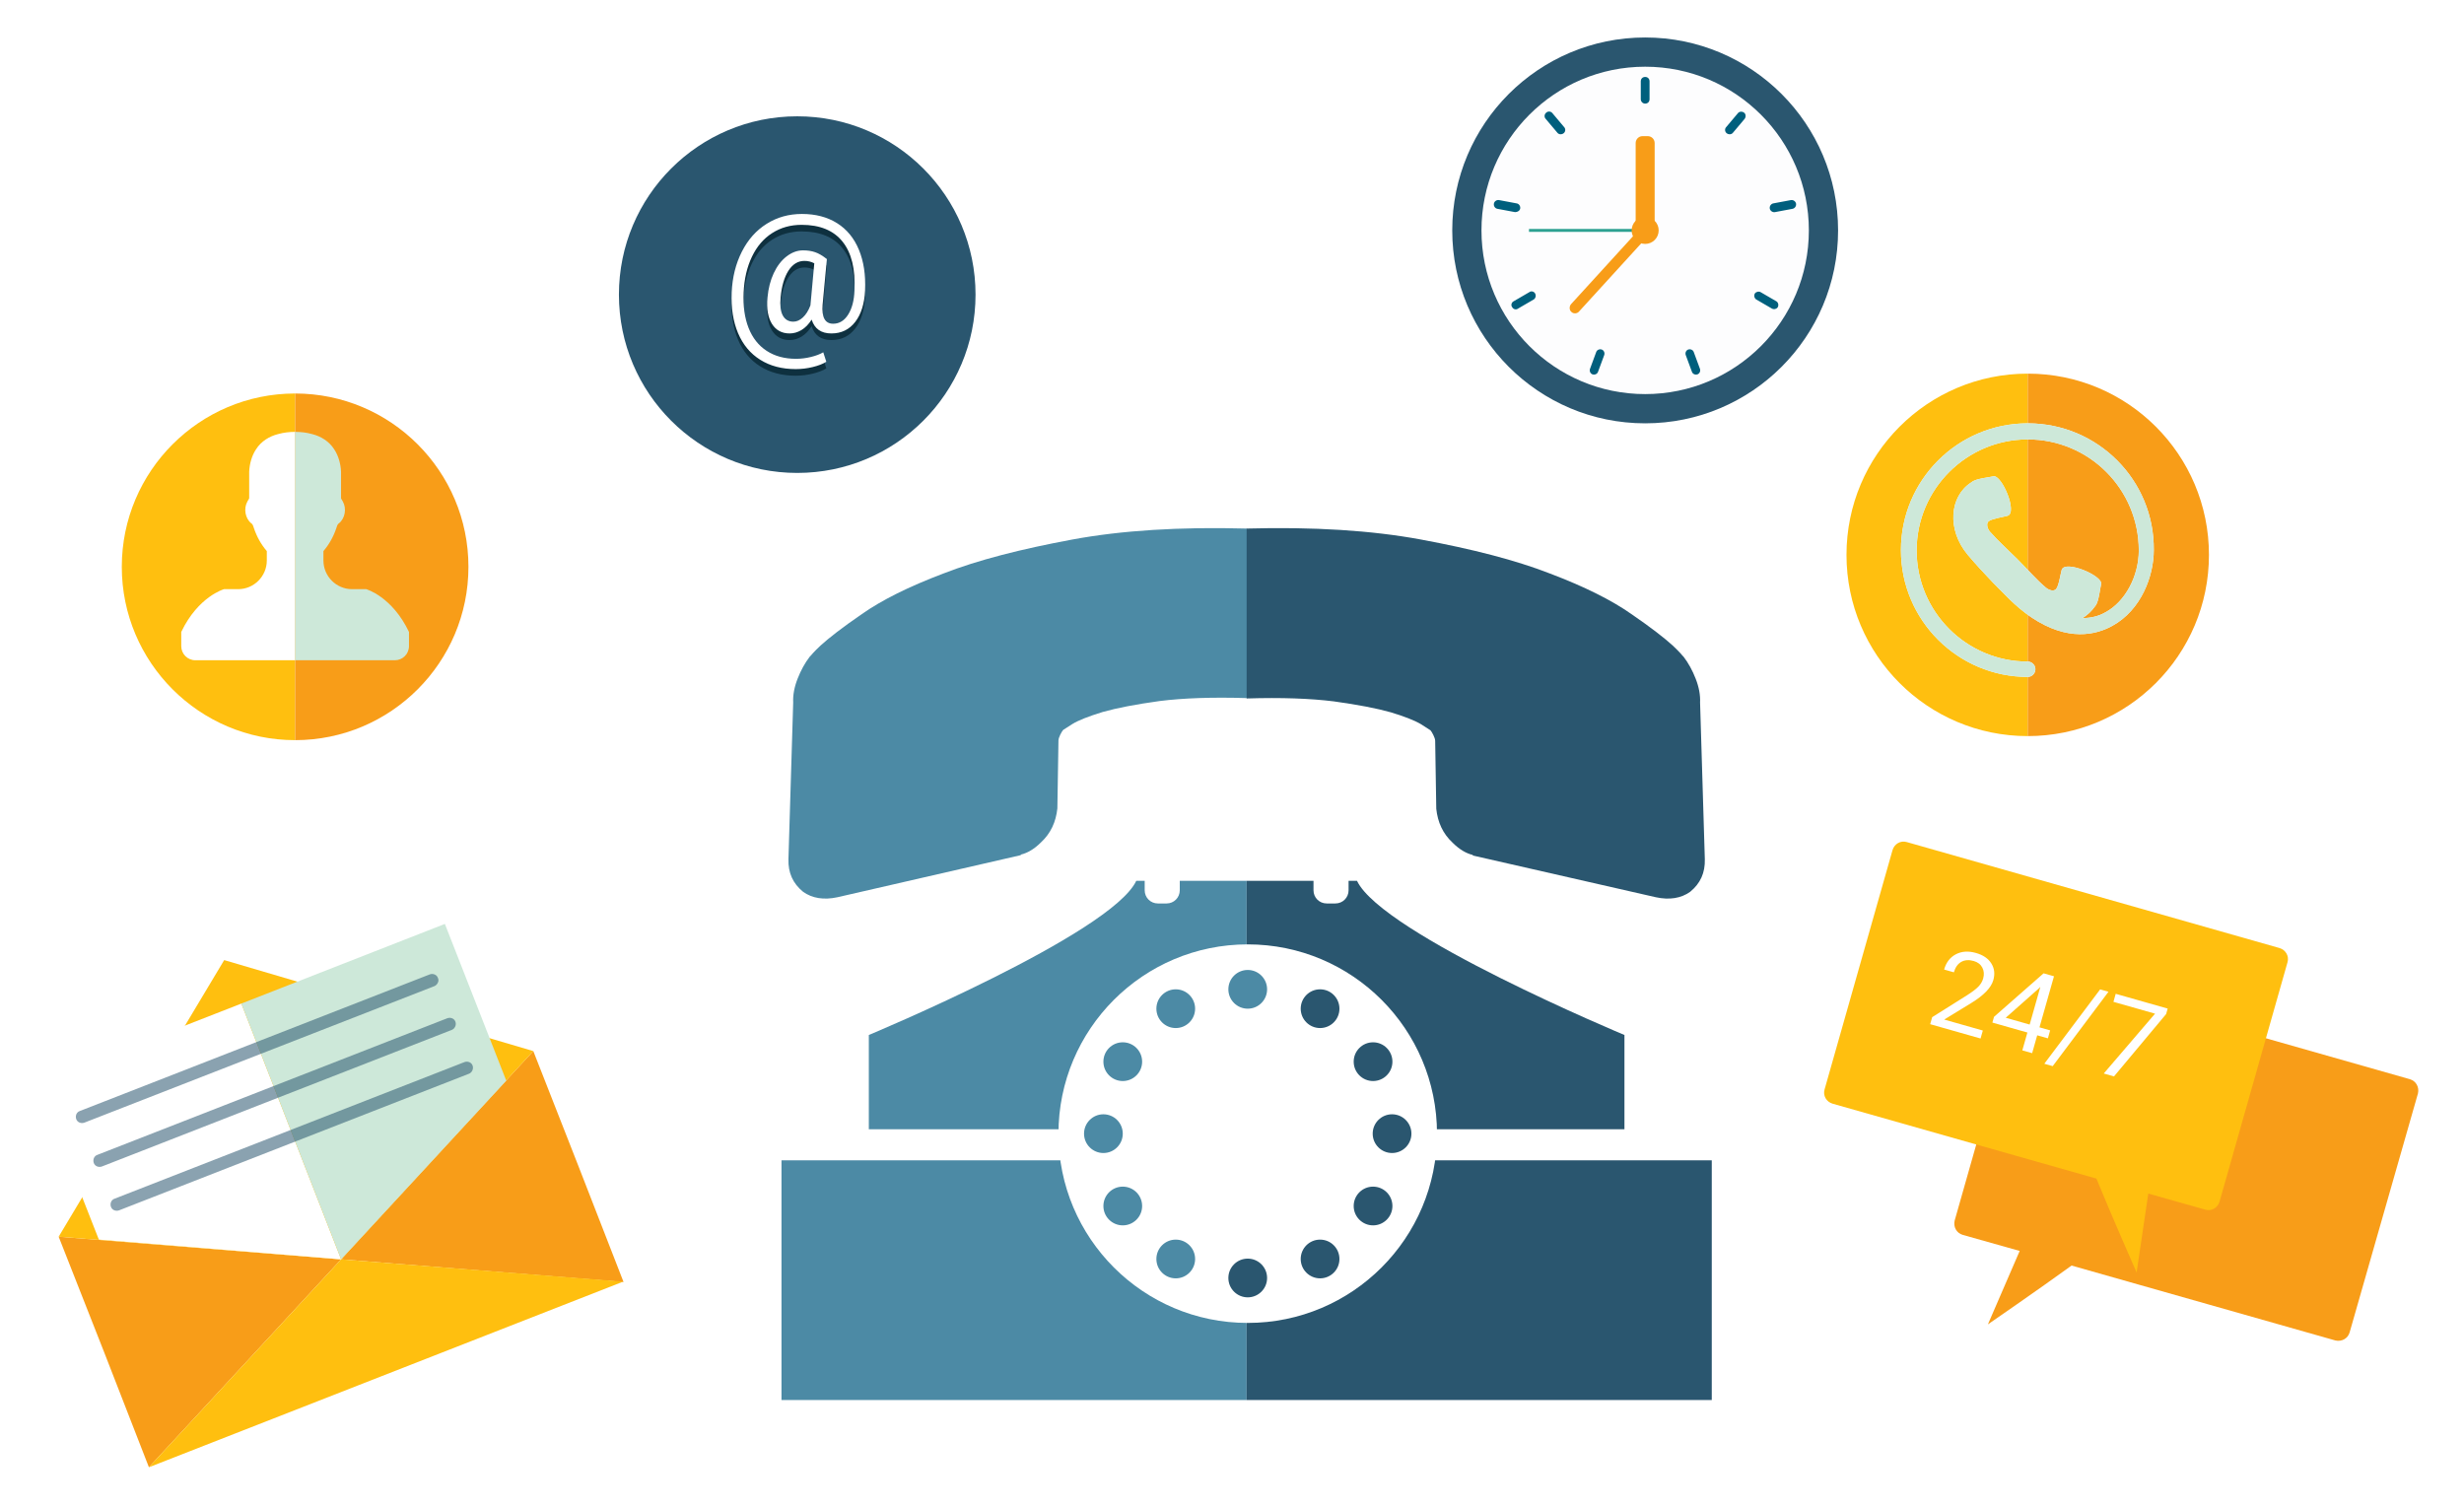 <svg width="263" height="161" viewBox="0 0 263 161" fill="none" xmlns="http://www.w3.org/2000/svg">
<g filter="url(#filter0_d)">
<path d="M131.062 52.416C123.925 52.221 117.724 52.611 112.459 53.586C106.999 54.6 102.397 55.77 98.692 57.213C94.987 58.617 92.101 60.06 89.995 61.542C87.889 62.985 86.446 64.116 85.588 64.896C85.237 65.208 84.964 65.52 84.769 65.715C84.574 65.949 84.457 66.066 84.418 66.105C83.911 66.768 83.482 67.548 83.131 68.445C82.78 69.342 82.624 70.2 82.663 70.98L82.156 87.711C82.117 89.154 82.624 90.285 83.716 91.182C84.691 91.884 85.939 92.079 87.382 91.767L106.921 87.282L106.999 87.204C107.662 87.048 108.403 86.619 109.105 85.917C110.158 84.942 110.704 83.733 110.86 82.29L110.977 75.036C110.977 74.88 111.055 74.646 111.172 74.412C111.289 74.178 111.406 73.983 111.484 73.905L112.459 73.281C113.083 72.891 114.175 72.462 115.696 71.994C117.217 71.565 119.245 71.175 121.78 70.824C124.276 70.512 127.396 70.395 131.101 70.512V52.416H131.062Z" fill="#4C8AA5"/>
<path d="M131.062 52.416C138.199 52.221 144.4 52.611 149.665 53.586C155.125 54.6 159.727 55.77 163.432 57.213C167.137 58.617 170.023 60.06 172.129 61.542C174.235 62.985 175.678 64.116 176.536 64.896C176.887 65.208 177.16 65.52 177.355 65.715C177.55 65.949 177.667 66.066 177.706 66.105C178.213 66.768 178.642 67.548 178.993 68.445C179.344 69.342 179.5 70.2 179.461 70.98L179.968 87.711C180.007 89.154 179.5 90.285 178.408 91.182C177.433 91.884 176.185 92.079 174.742 91.767L155.242 87.321L155.164 87.243C154.501 87.087 153.76 86.658 153.058 85.956C152.005 84.981 151.459 83.772 151.303 82.329L151.186 75.075C151.186 74.919 151.108 74.685 150.991 74.451C150.874 74.217 150.757 74.022 150.679 73.944L149.704 73.32C149.08 72.93 147.988 72.501 146.467 72.033C144.946 71.604 142.918 71.214 140.383 70.863C137.887 70.551 134.767 70.434 131.062 70.551V52.416Z" fill="#2A566F"/>
<path d="M173.962 119.847H88.045C87.382 119.847 86.797 119.301 86.797 118.599V117.78C86.797 117.117 87.343 116.532 88.045 116.532H173.962C174.625 116.532 175.21 117.078 175.21 117.78V118.599C175.21 119.301 174.664 119.847 173.962 119.847Z" fill="white"/>
<path d="M131.062 90.012V116.532H90.736V106.47C90.736 106.47 116.593 95.706 119.284 90.012H131.062Z" fill="#4C8AA5"/>
<path d="M131.062 90.012V116.532H171.389V106.47C171.389 106.47 145.532 95.706 142.841 90.012H131.062Z" fill="#2A566F"/>
<path d="M131.062 119.847H81.415V145.431H131.062V119.847Z" fill="#4C8AA5"/>
<path d="M180.709 119.847H131.062V145.431H180.709V119.847Z" fill="#2A566F"/>
<path d="M131.179 137.202C142.336 137.202 151.381 128.157 151.381 117C151.381 105.843 142.336 96.798 131.179 96.798C120.022 96.798 110.977 105.843 110.977 117C110.977 128.157 120.022 137.202 131.179 137.202Z" fill="white"/>
<path d="M131.179 103.662C132.32 103.662 133.246 102.737 133.246 101.595C133.246 100.453 132.32 99.528 131.179 99.528C130.037 99.528 129.112 100.453 129.112 101.595C129.112 102.737 130.037 103.662 131.179 103.662Z" fill="#4C8AA5"/>
<path d="M123.496 105.729C124.638 105.729 125.563 104.804 125.563 103.662C125.563 102.52 124.638 101.595 123.496 101.595C122.355 101.595 121.429 102.52 121.429 103.662C121.429 104.804 122.355 105.729 123.496 105.729Z" fill="#4C8AA5"/>
<path d="M117.841 111.384C118.983 111.384 119.908 110.459 119.908 109.317C119.908 108.175 118.983 107.25 117.841 107.25C116.699 107.25 115.774 108.175 115.774 109.317C115.774 110.459 116.699 111.384 117.841 111.384Z" fill="#4C8AA5"/>
<path d="M115.774 119.067C116.916 119.067 117.841 118.142 117.841 117C117.841 115.858 116.916 114.933 115.774 114.933C114.632 114.933 113.707 115.858 113.707 117C113.707 118.142 114.632 119.067 115.774 119.067Z" fill="#4C8AA5"/>
<path d="M117.841 126.789C118.983 126.789 119.908 125.864 119.908 124.722C119.908 123.58 118.983 122.655 117.841 122.655C116.699 122.655 115.774 123.58 115.774 124.722C115.774 125.864 116.699 126.789 117.841 126.789Z" fill="#4C8AA5"/>
<path d="M123.496 132.444C124.638 132.444 125.563 131.519 125.563 130.377C125.563 129.235 124.638 128.31 123.496 128.31C122.355 128.31 121.429 129.235 121.429 130.377C121.429 131.519 122.355 132.444 123.496 132.444Z" fill="#4C8AA5"/>
<path d="M131.179 134.472C132.32 134.472 133.246 133.547 133.246 132.405C133.246 131.263 132.32 130.338 131.179 130.338C130.037 130.338 129.112 131.263 129.112 132.405C129.112 133.547 130.037 134.472 131.179 134.472Z" fill="#2A566F"/>
<path d="M138.901 132.444C140.043 132.444 140.968 131.519 140.968 130.377C140.968 129.235 140.043 128.31 138.901 128.31C137.759 128.31 136.834 129.235 136.834 130.377C136.834 131.519 137.759 132.444 138.901 132.444Z" fill="#2A566F"/>
<path d="M144.556 126.789C145.698 126.789 146.623 125.864 146.623 124.722C146.623 123.58 145.698 122.655 144.556 122.655C143.415 122.655 142.489 123.58 142.489 124.722C142.489 125.864 143.415 126.789 144.556 126.789Z" fill="#2A566F"/>
<path d="M146.584 119.067C147.726 119.067 148.651 118.142 148.651 117C148.651 115.858 147.726 114.933 146.584 114.933C145.443 114.933 144.517 115.858 144.517 117C144.517 118.142 145.443 119.067 146.584 119.067Z" fill="#2A566F"/>
<path d="M144.556 111.384C145.698 111.384 146.623 110.459 146.623 109.317C146.623 108.175 145.698 107.25 144.556 107.25C143.415 107.25 142.489 108.175 142.489 109.317C142.489 110.459 143.415 111.384 144.556 111.384Z" fill="#2A566F"/>
<path d="M138.901 105.729C140.043 105.729 140.968 104.804 140.968 103.662C140.968 102.52 140.043 101.595 138.901 101.595C137.759 101.595 136.834 102.52 136.834 103.662C136.834 104.804 137.759 105.729 138.901 105.729Z" fill="#2A566F"/>
<path d="M122.521 92.43H121.585C120.805 92.43 120.181 91.806 120.181 91.026V76.284C120.181 75.504 120.805 74.88 121.585 74.88H122.521C123.301 74.88 123.925 75.504 123.925 76.284V91.026C123.925 91.806 123.301 92.43 122.521 92.43Z" fill="white"/>
<path d="M140.539 92.43H139.603C138.823 92.43 138.199 91.806 138.199 91.026V76.284C138.199 75.504 138.823 74.88 139.603 74.88H140.539C141.319 74.88 141.943 75.504 141.943 76.284V91.026C141.943 91.806 141.319 92.43 140.539 92.43Z" fill="white"/>
</g>
<g filter="url(#filter1_d)">
<path d="M6.262 127.998L11.098 140.283L15.895 152.607L36.409 130.416L6.262 127.998Z" fill="#F89D18"/>
<path d="M56.923 108.186L61.759 120.51L66.556 132.834L36.409 130.416L56.923 108.186Z" fill="#F89D18"/>
<path d="M36.409 130.416C36.409 130.416 16.87 151.554 15.895 152.607L41.206 142.701L66.517 132.795L36.409 130.416Z" fill="#FFBF0F"/>
<path d="M6.262 127.998L23.929 98.475L56.923 108.186L36.409 130.416L6.262 127.998Z" fill="#FFBF0F"/>
<path d="M10.552 128.31L36.409 130.416L25.762 103.116L4 111.618L10.552 128.31Z" fill="white"/>
<path d="M54.037 111.345L36.409 130.416L25.762 103.116L47.485 94.614L54.037 111.345Z" fill="#CDE8D9"/>
<path opacity="0.55" d="M46.393 101.244L8.992 115.83C8.641 115.947 8.251 115.791 8.134 115.44C8.017 115.089 8.173 114.699 8.524 114.582L45.886 99.996C46.237 99.879 46.627 100.035 46.744 100.386C46.9 100.698 46.705 101.088 46.393 101.244Z" fill="#2A566F"/>
<path opacity="0.55" d="M48.226 105.924L10.864 120.51C10.513 120.627 10.123 120.471 10.006 120.12C9.889 119.769 10.045 119.379 10.396 119.262L47.758 104.676C48.109 104.559 48.499 104.715 48.616 105.066C48.733 105.417 48.538 105.807 48.226 105.924Z" fill="#2A566F"/>
<path opacity="0.55" d="M50.059 110.604L12.697 125.19C12.346 125.307 11.956 125.151 11.839 124.8C11.722 124.449 11.878 124.059 12.229 123.942L49.591 109.356C49.942 109.239 50.332 109.395 50.449 109.746C50.566 110.097 50.371 110.487 50.059 110.604Z" fill="#2A566F"/>
</g>
<g filter="url(#filter2_d)">
<path d="M217.447 99.879L257.227 111.189C257.89 111.384 258.241 112.047 258.085 112.71L250.792 138.216C250.597 138.879 249.934 139.23 249.271 139.074L221.113 131.079C217.564 133.653 212.182 137.358 212.182 137.358L215.575 129.519L209.491 127.803C208.828 127.608 208.477 126.945 208.633 126.282L215.887 100.737C216.121 100.074 216.784 99.684 217.447 99.879Z" fill="#F89D18"/>
<path d="M243.304 97.188L203.524 85.878C202.861 85.683 202.198 86.073 202.003 86.736L194.749 112.281C194.554 112.944 194.944 113.607 195.607 113.802L223.765 121.797C225.442 125.892 228.055 131.82 228.055 131.82L229.303 123.396L235.387 125.112C236.05 125.307 236.713 124.917 236.908 124.254L244.162 98.709C244.357 98.046 243.967 97.383 243.304 97.188Z" fill="#FFBF0F"/>
<path d="M211.399 106.844L206.022 105.316L206.235 104.567L209.972 102.218C210.529 101.86 210.928 101.555 211.17 101.303C211.417 101.049 211.586 100.762 211.677 100.442C211.798 100.014 211.769 99.626 211.587 99.278C211.406 98.93 211.099 98.694 210.667 98.572C210.149 98.424 209.702 98.458 209.329 98.673C208.96 98.885 208.701 99.254 208.551 99.78L207.509 99.483C207.723 98.728 208.139 98.186 208.756 97.858C209.377 97.531 210.095 97.483 210.91 97.715C211.673 97.932 212.219 98.304 212.548 98.832C212.879 99.356 212.949 99.951 212.76 100.616C212.531 101.424 211.743 102.24 210.396 103.063L207.521 104.822L211.641 105.993L211.399 106.844ZM217.688 105.653L218.827 105.976L218.585 106.827L217.446 106.504L216.905 108.409L215.857 108.111L216.398 106.206L212.661 105.144L212.836 104.53L218.127 99.887L219.237 100.202L217.688 105.653ZM214.087 104.629L216.64 105.355L217.783 101.331L217.595 101.521L214.087 104.629ZM219.1 109.794L218.204 109.539L224.163 101.602L225.053 101.855L219.1 109.794ZM231.205 104.236L225.641 110.891L224.548 110.58L230.023 104.193L225.582 102.931L225.825 102.074L231.371 103.65L231.205 104.236Z" fill="white"/>
</g>
<g filter="url(#filter3_d)">
<path d="M85.094 46.478C95.605 46.478 104.126 37.957 104.126 27.446C104.126 16.935 95.605 8.414 85.094 8.414C74.583 8.414 66.062 16.935 66.062 27.446C66.062 37.957 74.583 46.478 85.094 46.478Z" fill="#2A566F"/>
<path d="M92.337 27.707C92.267 29.125 91.915 30.244 91.283 31.065C90.65 31.885 89.803 32.295 88.743 32.295C87.647 32.295 86.944 31.803 86.633 30.819C86.317 31.317 85.954 31.689 85.543 31.935C85.139 32.175 84.72 32.295 84.287 32.295C83.455 32.295 82.825 31.955 82.397 31.276C81.969 30.596 81.811 29.655 81.922 28.454C82.01 27.488 82.23 26.626 82.582 25.87C82.939 25.109 83.396 24.511 83.953 24.077C84.515 23.644 85.104 23.427 85.719 23.427C86.194 23.427 86.619 23.491 86.994 23.62C87.369 23.743 87.79 23.989 88.259 24.359L87.802 29.228C87.691 30.581 88.066 31.258 88.927 31.258C89.589 31.258 90.126 30.93 90.536 30.274C90.946 29.617 91.168 28.762 91.204 27.707C91.315 25.428 90.89 23.691 89.929 22.495C88.974 21.3 87.518 20.702 85.561 20.702C84.383 20.702 83.337 20.995 82.423 21.581C81.509 22.161 80.789 23.002 80.261 24.104C79.734 25.205 79.438 26.477 79.374 27.918C79.303 29.371 79.479 30.634 79.901 31.706C80.323 32.773 80.964 33.587 81.826 34.15C82.693 34.718 83.739 35.002 84.963 35.002C85.491 35.002 86.018 34.938 86.545 34.809C87.079 34.68 87.521 34.513 87.873 34.308L88.198 35.319C87.835 35.547 87.351 35.735 86.748 35.881C86.15 36.028 85.543 36.101 84.928 36.101C83.463 36.101 82.204 35.77 81.149 35.108C80.094 34.451 79.303 33.502 78.776 32.26C78.254 31.024 78.029 29.576 78.099 27.918C78.169 26.307 78.53 24.86 79.18 23.576C79.831 22.287 80.712 21.294 81.826 20.597C82.939 19.894 84.196 19.542 85.596 19.542C87.055 19.542 88.306 19.87 89.349 20.527C90.392 21.183 91.168 22.129 91.678 23.365C92.188 24.602 92.408 26.049 92.337 27.707ZM83.32 28.454C83.238 29.286 83.314 29.925 83.548 30.37C83.789 30.816 84.166 31.038 84.682 31.038C85.034 31.038 85.371 30.889 85.693 30.59C86.021 30.291 86.29 29.863 86.501 29.307L86.51 29.228L86.915 24.807C86.586 24.637 86.235 24.552 85.86 24.552C85.174 24.552 84.606 24.901 84.155 25.598C83.71 26.295 83.431 27.247 83.32 28.454Z" fill="#0E303F"/>
<path d="M92.337 27.002C92.267 28.42 91.915 29.539 91.283 30.359C90.65 31.18 89.803 31.59 88.743 31.59C87.647 31.59 86.944 31.098 86.633 30.113C86.317 30.611 85.954 30.983 85.543 31.229C85.139 31.47 84.72 31.59 84.287 31.59C83.455 31.59 82.825 31.25 82.397 30.57C81.969 29.891 81.811 28.95 81.922 27.749C82.01 26.782 82.23 25.921 82.582 25.165C82.939 24.403 83.396 23.806 83.953 23.372C84.515 22.938 85.104 22.722 85.719 22.722C86.194 22.722 86.619 22.786 86.994 22.915C87.369 23.038 87.79 23.284 88.259 23.653L87.802 28.522C87.691 29.876 88.066 30.553 88.927 30.553C89.589 30.553 90.126 30.224 90.536 29.568C90.946 28.912 91.168 28.057 91.204 27.002C91.315 24.723 90.89 22.985 89.929 21.79C88.974 20.595 87.518 19.997 85.561 19.997C84.383 19.997 83.337 20.29 82.423 20.876C81.509 21.456 80.789 22.297 80.261 23.398C79.734 24.5 79.438 25.771 79.374 27.213C79.303 28.666 79.479 29.929 79.901 31.001C80.323 32.067 80.964 32.882 81.826 33.444C82.693 34.013 83.739 34.297 84.963 34.297C85.491 34.297 86.018 34.232 86.545 34.103C87.079 33.974 87.521 33.808 87.873 33.602L88.198 34.613C87.835 34.842 87.351 35.029 86.748 35.176C86.15 35.322 85.543 35.395 84.928 35.395C83.463 35.395 82.204 35.064 81.149 34.402C80.094 33.746 79.303 32.797 78.776 31.555C78.254 30.318 78.029 28.871 78.099 27.213C78.169 25.602 78.53 24.154 79.18 22.871C79.831 21.582 80.712 20.589 81.826 19.892C82.939 19.188 84.196 18.837 85.596 18.837C87.055 18.837 88.306 19.165 89.349 19.821C90.392 20.477 91.168 21.424 91.678 22.66C92.188 23.896 92.408 25.344 92.337 27.002ZM83.32 27.749C83.238 28.581 83.314 29.22 83.548 29.665C83.789 30.11 84.166 30.333 84.682 30.333C85.034 30.333 85.371 30.183 85.693 29.885C86.021 29.586 86.29 29.158 86.501 28.602L86.51 28.522L86.915 24.102C86.586 23.932 86.235 23.847 85.86 23.847C85.174 23.847 84.606 24.195 84.155 24.892C83.71 25.59 83.431 26.542 83.32 27.749Z" fill="white"/>
</g>
<g filter="url(#filter4_d)">
<path d="M175.6 41.184C186.973 41.184 196.192 31.965 196.192 20.592C196.192 9.219 186.973 0 175.6 0C164.228 0 155.008 9.219 155.008 20.592C155.008 31.965 164.228 41.184 175.6 41.184Z" fill="#2A566F"/>
<path d="M175.6 38.064C185.25 38.064 193.072 30.241 193.072 20.592C193.072 10.943 185.25 3.12 175.6 3.12C165.951 3.12 158.128 10.943 158.128 20.592C158.128 30.241 165.951 38.064 175.6 38.064Z" fill="#FDFDFE"/>
<path d="M175.6 7.059C175.873 7.059 176.068 6.864 176.068 6.591V4.68C176.068 4.407 175.873 4.212 175.6 4.212C175.327 4.212 175.132 4.407 175.132 4.68V6.591C175.132 6.825 175.327 7.059 175.6 7.059Z" fill="#005F7D"/>
<path d="M184.297 10.218C184.492 10.374 184.804 10.374 184.96 10.179L186.208 8.697C186.364 8.502 186.364 8.19 186.169 8.034C185.974 7.878 185.662 7.878 185.506 8.073L184.258 9.555C184.063 9.75 184.102 10.062 184.297 10.218Z" fill="#005F7D"/>
<path d="M188.899 18.252C188.938 18.486 189.172 18.681 189.445 18.642L191.317 18.291C191.551 18.252 191.746 18.018 191.707 17.745C191.668 17.511 191.434 17.316 191.161 17.355L189.289 17.706C189.055 17.745 188.86 17.979 188.899 18.252Z" fill="#005F7D"/>
<path d="M187.3 27.339C187.183 27.573 187.261 27.846 187.456 27.963L189.133 28.938C189.367 29.055 189.64 28.977 189.757 28.782C189.874 28.548 189.796 28.275 189.601 28.158L187.924 27.183C187.729 27.066 187.417 27.144 187.3 27.339Z" fill="#005F7D"/>
<path d="M180.202 33.306C179.968 33.384 179.851 33.657 179.929 33.891L180.592 35.685C180.67 35.919 180.943 36.036 181.177 35.958C181.411 35.88 181.528 35.607 181.45 35.373L180.787 33.579C180.709 33.345 180.436 33.228 180.202 33.306Z" fill="#005F7D"/>
<path d="M170.959 33.306C170.725 33.228 170.452 33.345 170.374 33.579L169.711 35.373C169.633 35.607 169.75 35.88 169.984 35.958C170.218 36.036 170.491 35.919 170.569 35.685L171.232 33.891C171.31 33.657 171.193 33.384 170.959 33.306Z" fill="#005F7D"/>
<path d="M163.861 27.339C163.744 27.105 163.432 27.027 163.237 27.183L161.56 28.158C161.326 28.275 161.248 28.587 161.404 28.782C161.521 29.016 161.833 29.094 162.028 28.938L163.705 27.963C163.9 27.846 163.978 27.573 163.861 27.339Z" fill="#005F7D"/>
<path d="M162.262 18.252C162.301 18.018 162.145 17.745 161.872 17.706L160 17.355C159.766 17.316 159.493 17.472 159.454 17.745C159.415 17.979 159.571 18.252 159.844 18.291L161.716 18.642C161.989 18.642 162.223 18.486 162.262 18.252Z" fill="#005F7D"/>
<path d="M166.903 10.218C167.098 10.062 167.137 9.75 166.942 9.555L165.694 8.073C165.538 7.878 165.226 7.839 165.031 8.034C164.836 8.19 164.797 8.502 164.992 8.697L166.24 10.179C166.396 10.374 166.708 10.374 166.903 10.218Z" fill="#005F7D"/>
<path d="M167.722 29.289C167.956 29.523 168.346 29.484 168.541 29.25L175.873 21.216C176.107 20.982 176.068 20.592 175.834 20.397C175.6 20.163 175.21 20.202 175.015 20.436L167.683 28.47C167.488 28.704 167.488 29.094 167.722 29.289Z" fill="#F89D18"/>
<path d="M175.6 20.436H163.198V20.748H175.6V20.436Z" fill="#2DA191"/>
<path d="M175.6 22.035C176.397 22.035 177.043 21.389 177.043 20.592C177.043 19.795 176.397 19.149 175.6 19.149C174.803 19.149 174.157 19.795 174.157 20.592C174.157 21.389 174.803 22.035 175.6 22.035Z" fill="#F89D18"/>
<path d="M175.327 20.436H175.873C176.302 20.436 176.614 20.085 176.614 19.695V11.271C176.614 10.842 176.263 10.53 175.873 10.53H175.327C174.898 10.53 174.586 10.881 174.586 11.271V19.695C174.547 20.085 174.898 20.436 175.327 20.436Z" fill="#F89D18"/>
</g>
<g filter="url(#filter5_d)">
<path d="M31.5 38C21.293 38 13 46.293 13 56.5C13 66.707 21.293 75 31.5 75V38Z" fill="#FFBF0F"/>
<path d="M31.5 38C41.707 38 50 46.293 50 56.5C50 66.707 41.707 75 31.5 75V38Z" fill="#F89D18"/>
<path d="M31.5 42.096C30.896 42.096 30.291 42.163 29.687 42.331C28.747 42.566 27.874 43.103 27.337 43.943C26.867 44.648 26.632 45.521 26.598 46.36C26.598 47.267 26.598 48.173 26.598 49.08C26.632 49.248 26.464 49.382 26.396 49.55C25.994 50.289 26.162 51.329 26.833 51.867C27.001 51.967 27.035 52.202 27.102 52.37C27.404 53.277 27.874 54.116 28.478 54.821V55.828C28.478 57.507 27.102 58.884 25.423 58.884H23.912C23.912 58.884 21.159 59.656 19.346 63.45V64.961C19.346 65.8 20.017 66.472 20.857 66.472H31.5V42.096Z" fill="white"/>
<path d="M31.5 42.096C32.104 42.096 32.709 42.163 33.313 42.331C34.253 42.566 35.126 43.103 35.663 43.943C36.133 44.648 36.368 45.521 36.402 46.36C36.402 47.267 36.402 48.173 36.402 49.08C36.368 49.248 36.536 49.382 36.603 49.55C37.006 50.289 36.839 51.329 36.167 51.867C35.999 51.967 35.965 52.202 35.898 52.37C35.596 53.277 35.126 54.116 34.522 54.821V55.828C34.522 57.507 35.898 58.884 37.577 58.884H39.088C39.088 58.884 41.841 59.656 43.654 63.45V64.961C43.654 65.8 42.983 66.472 42.143 66.472H31.5V42.096Z" fill="#CDE8D9"/>
</g>
<g filter="url(#filter6_d)">
<path d="M216.433 35.88C205.747 35.88 197.089 44.538 197.089 55.224C197.089 65.91 205.747 74.568 216.433 74.568V35.88Z" fill="#FFBF0F"/>
<path d="M216.433 35.88C227.119 35.88 235.777 44.538 235.777 55.224C235.777 65.91 227.119 74.568 216.433 74.568V35.88Z" fill="#F89D18"/>
<path d="M216.433 41.184C208.945 41.184 202.9 47.268 202.9 54.717C202.9 62.205 208.984 68.25 216.433 68.25C216.901 68.25 217.252 67.86 217.252 67.431C217.252 66.963 216.862 66.612 216.433 66.612C209.881 66.612 204.577 61.269 204.577 54.756C204.577 48.204 209.92 42.9 216.433 42.9C222.985 42.9 228.289 48.204 228.289 54.756C228.289 57.486 226.846 60.216 224.74 61.347C223.999 61.776 223.18 61.971 222.283 61.971C222.79 61.659 223.258 61.23 223.609 60.723C223.687 60.606 223.765 60.528 223.804 60.411C224.077 59.748 224.116 59.007 224.272 58.344C224.467 57.447 220.411 55.731 220.06 56.823C219.943 57.213 219.748 58.539 219.475 58.851C219.241 59.163 218.695 59.007 218.344 58.695C217.408 57.915 216.394 56.745 215.458 55.809C215.419 55.77 215.419 55.77 215.38 55.731C215.341 55.692 215.341 55.692 215.302 55.653C214.405 54.756 213.235 53.703 212.416 52.767C212.104 52.416 211.987 51.87 212.26 51.636C212.611 51.363 213.898 51.168 214.288 51.051C215.38 50.7 213.664 46.644 212.767 46.839C212.065 46.995 211.324 47.034 210.7 47.307C210.583 47.346 210.505 47.424 210.388 47.502C208.087 48.984 207.775 52.533 210.037 55.224C210.895 56.238 211.792 57.213 212.728 58.188C212.767 58.227 212.767 58.227 212.806 58.266C212.845 58.305 212.845 58.305 212.884 58.344C213.859 59.28 214.99 60.645 216.823 61.893C220.723 64.506 223.726 63.765 225.481 62.79C228.523 61.113 229.888 57.525 229.888 54.717C229.966 47.268 223.921 41.184 216.433 41.184Z" fill="white"/>
<path d="M216.433 41.184C208.945 41.184 202.9 47.268 202.9 54.717C202.9 62.205 208.984 68.25 216.433 68.25C216.901 68.25 217.252 67.86 217.252 67.431C217.252 66.963 216.862 66.612 216.433 66.612C209.881 66.612 204.577 61.269 204.577 54.756C204.577 48.204 209.92 42.9 216.433 42.9C222.985 42.9 228.289 48.204 228.289 54.756C228.289 57.486 226.846 60.216 224.74 61.347C223.999 61.776 223.18 61.971 222.283 61.971C222.79 61.659 223.258 61.23 223.609 60.723C223.687 60.606 223.765 60.528 223.804 60.411C224.077 59.748 224.116 59.007 224.272 58.344C224.467 57.447 220.411 55.731 220.06 56.823C219.943 57.213 219.748 58.539 219.475 58.851C219.241 59.163 218.695 59.007 218.344 58.695C217.408 57.915 216.394 56.745 215.458 55.809C215.419 55.77 215.419 55.77 215.38 55.731C215.341 55.692 215.341 55.692 215.302 55.653C214.405 54.756 213.235 53.703 212.416 52.767C212.104 52.416 211.987 51.87 212.26 51.636C212.611 51.363 213.898 51.168 214.288 51.051C215.38 50.7 213.664 46.644 212.767 46.839C212.065 46.995 211.324 47.034 210.7 47.307C210.583 47.346 210.505 47.424 210.388 47.502C208.087 48.984 207.775 52.533 210.037 55.224C210.895 56.238 211.792 57.213 212.728 58.188C212.767 58.227 212.767 58.227 212.806 58.266C212.845 58.305 212.845 58.305 212.884 58.344C213.859 59.28 214.99 60.645 216.823 61.893C220.723 64.506 223.726 63.765 225.481 62.79C228.523 61.113 229.888 57.525 229.888 54.717C229.966 47.268 223.921 41.184 216.433 41.184Z" fill="#CDE8D9"/>
</g>
<defs>
<filter id="filter0_d" x="79.415" y="52.367" width="107.294" height="101.064" filterUnits="userSpaceOnUse" color-interpolation-filters="sRGB">
<feFlood flood-opacity="0" result="BackgroundImageFix"/>
<feColorMatrix in="SourceAlpha" type="matrix" values="0 0 0 0 0 0 0 0 0 0 0 0 0 0 0 0 0 0 127 0"/>
<feOffset dx="2" dy="4"/>
<feGaussianBlur stdDeviation="2"/>
<feColorMatrix type="matrix" values="0 0 0 0 0 0 0 0 0 0 0 0 0 0 0 0 0 0 0.25 0"/>
<feBlend mode="normal" in2="BackgroundImageFix" result="effect1_dropShadow"/>
<feBlend mode="normal" in="SourceGraphic" in2="effect1_dropShadow" result="shape"/>
</filter>
<filter id="filter1_d" x="0" y="94.614" width="70.556" height="65.993" filterUnits="userSpaceOnUse" color-interpolation-filters="sRGB">
<feFlood flood-opacity="0" result="BackgroundImageFix"/>
<feColorMatrix in="SourceAlpha" type="matrix" values="0 0 0 0 0 0 0 0 0 0 0 0 0 0 0 0 0 0 127 0"/>
<feOffset dy="4"/>
<feGaussianBlur stdDeviation="2"/>
<feColorMatrix type="matrix" values="0 0 0 0 0 0 0 0 0 0 0 0 0 0 0 0 0 0 0.25 0"/>
<feBlend mode="normal" in2="BackgroundImageFix" result="effect1_dropShadow"/>
<feBlend mode="normal" in="SourceGraphic" in2="effect1_dropShadow" result="shape"/>
</filter>
<filter id="filter2_d" x="190.699" y="85.828" width="71.423" height="61.283" filterUnits="userSpaceOnUse" color-interpolation-filters="sRGB">
<feFlood flood-opacity="0" result="BackgroundImageFix"/>
<feColorMatrix in="SourceAlpha" type="matrix" values="0 0 0 0 0 0 0 0 0 0 0 0 0 0 0 0 0 0 127 0"/>
<feOffset dy="4"/>
<feGaussianBlur stdDeviation="2"/>
<feColorMatrix type="matrix" values="0 0 0 0 0 0 0 0 0 0 0 0 0 0 0 0 0 0 0.25 0"/>
<feBlend mode="normal" in2="BackgroundImageFix" result="effect1_dropShadow"/>
<feBlend mode="normal" in="SourceGraphic" in2="effect1_dropShadow" result="shape"/>
</filter>
<filter id="filter3_d" x="62.062" y="8.414" width="46.064" height="46.064" filterUnits="userSpaceOnUse" color-interpolation-filters="sRGB">
<feFlood flood-opacity="0" result="BackgroundImageFix"/>
<feColorMatrix in="SourceAlpha" type="matrix" values="0 0 0 0 0 0 0 0 0 0 0 0 0 0 0 0 0 0 127 0"/>
<feOffset dy="4"/>
<feGaussianBlur stdDeviation="2"/>
<feColorMatrix type="matrix" values="0 0 0 0 0 0 0 0 0 0 0 0 0 0 0 0 0 0 0.25 0"/>
<feBlend mode="normal" in2="BackgroundImageFix" result="effect1_dropShadow"/>
<feBlend mode="normal" in="SourceGraphic" in2="effect1_dropShadow" result="shape"/>
</filter>
<filter id="filter4_d" x="151.008" y="0" width="49.184" height="49.184" filterUnits="userSpaceOnUse" color-interpolation-filters="sRGB">
<feFlood flood-opacity="0" result="BackgroundImageFix"/>
<feColorMatrix in="SourceAlpha" type="matrix" values="0 0 0 0 0 0 0 0 0 0 0 0 0 0 0 0 0 0 127 0"/>
<feOffset dy="4"/>
<feGaussianBlur stdDeviation="2"/>
<feColorMatrix type="matrix" values="0 0 0 0 0 0 0 0 0 0 0 0 0 0 0 0 0 0 0.25 0"/>
<feBlend mode="normal" in2="BackgroundImageFix" result="effect1_dropShadow"/>
<feBlend mode="normal" in="SourceGraphic" in2="effect1_dropShadow" result="shape"/>
</filter>
<filter id="filter5_d" x="9" y="38" width="45" height="45" filterUnits="userSpaceOnUse" color-interpolation-filters="sRGB">
<feFlood flood-opacity="0" result="BackgroundImageFix"/>
<feColorMatrix in="SourceAlpha" type="matrix" values="0 0 0 0 0 0 0 0 0 0 0 0 0 0 0 0 0 0 127 0"/>
<feOffset dy="4"/>
<feGaussianBlur stdDeviation="2"/>
<feColorMatrix type="matrix" values="0 0 0 0 0 0 0 0 0 0 0 0 0 0 0 0 0 0 0.25 0"/>
<feBlend mode="normal" in2="BackgroundImageFix" result="effect1_dropShadow"/>
<feBlend mode="normal" in="SourceGraphic" in2="effect1_dropShadow" result="shape"/>
</filter>
<filter id="filter6_d" x="193.089" y="35.88" width="46.688" height="46.688" filterUnits="userSpaceOnUse" color-interpolation-filters="sRGB">
<feFlood flood-opacity="0" result="BackgroundImageFix"/>
<feColorMatrix in="SourceAlpha" type="matrix" values="0 0 0 0 0 0 0 0 0 0 0 0 0 0 0 0 0 0 127 0"/>
<feOffset dy="4"/>
<feGaussianBlur stdDeviation="2"/>
<feColorMatrix type="matrix" values="0 0 0 0 0 0 0 0 0 0 0 0 0 0 0 0 0 0 0.25 0"/>
<feBlend mode="normal" in2="BackgroundImageFix" result="effect1_dropShadow"/>
<feBlend mode="normal" in="SourceGraphic" in2="effect1_dropShadow" result="shape"/>
</filter>
</defs>
</svg>
